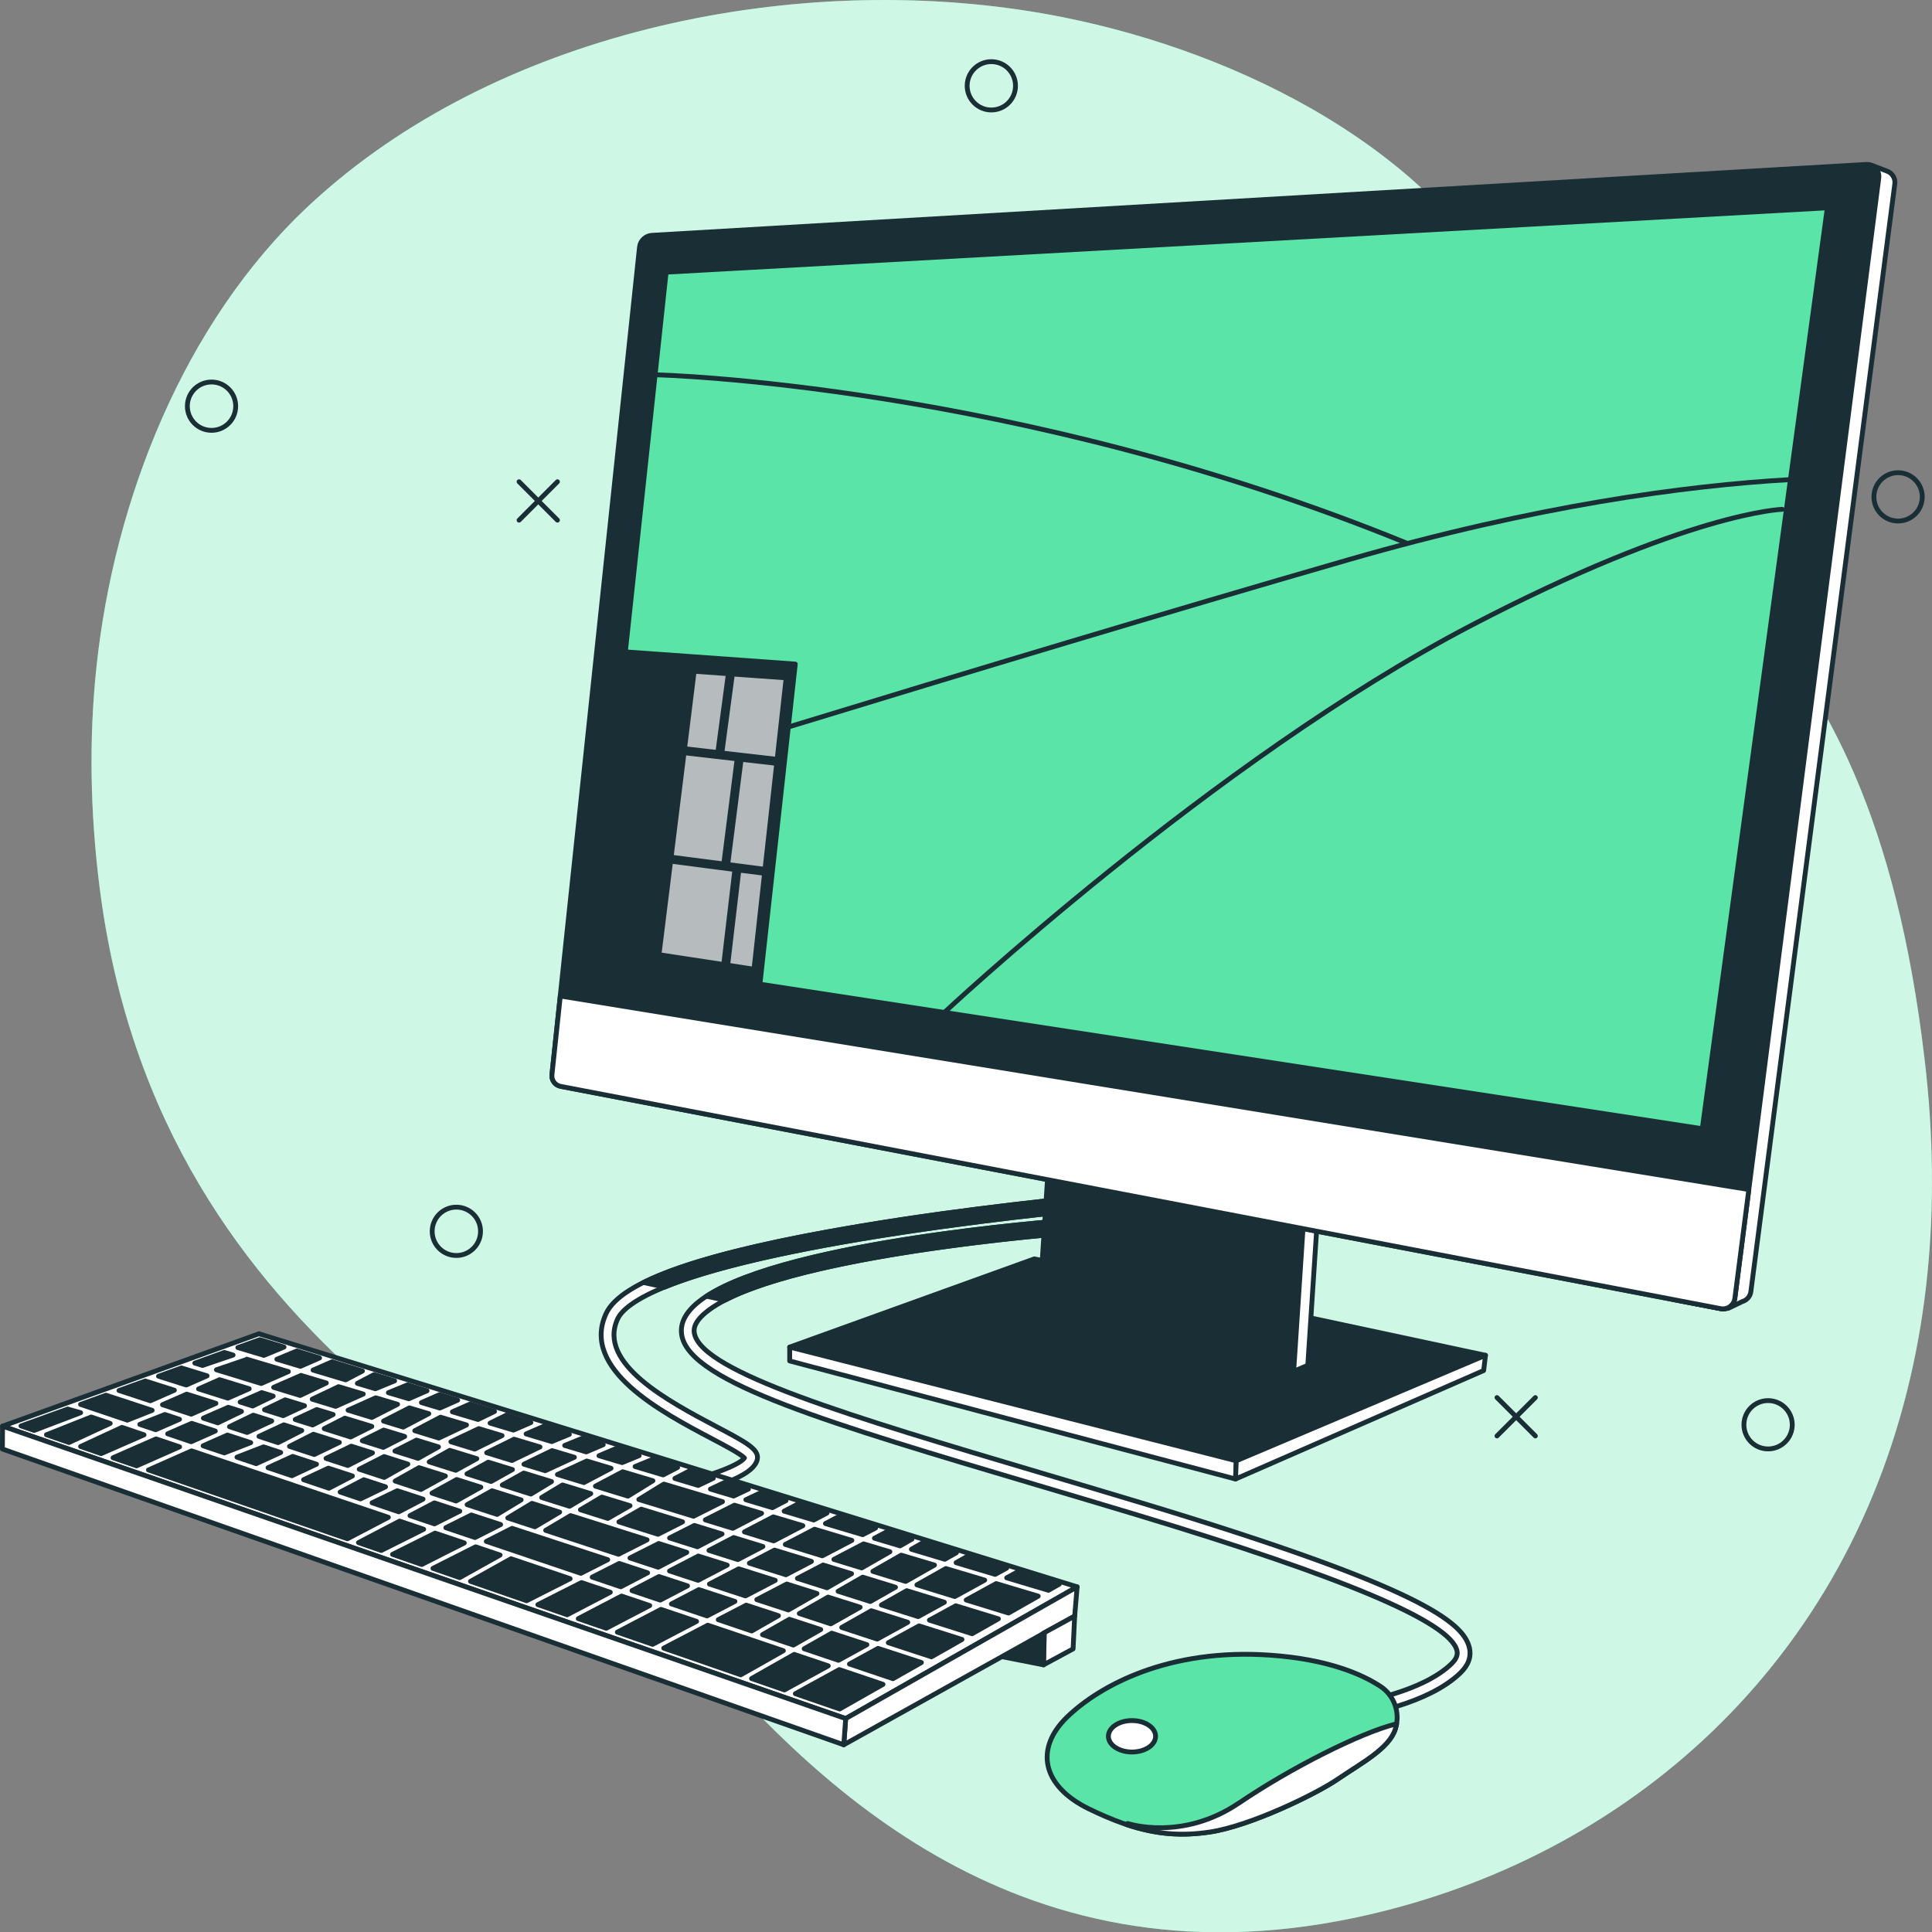 <?xml version="1.0" encoding="UTF-8"?>
<svg id="Layer_1" xmlns="http://www.w3.org/2000/svg" viewBox="0 0 400.5 400.55">
  <rect x="0" y="0" width="400.5" height="400.55" fill="#808080" stroke="none"/>
  <defs>
    <style>
      .cls-1 {
        fill: #1a2e35;
      }

      .cls-1, .cls-2, .cls-3, .cls-4, .cls-5 {
        stroke: #1a2e35;
        stroke-linecap: round;
        stroke-linejoin: round;
      }

      .cls-2, .cls-6 {
        fill: #5ae4a7;
      }

      .cls-3 {
        fill: none;
      }

      .cls-4, .cls-7 {
        fill: #fff;
      }

      .cls-5 {
        fill: #b6bcbe;
      }

      .cls-7 {
        opacity: .7;
      }
    </style>
  </defs>
  <g>
    <path class="cls-6" d="M220.6,3.62c36.47,7.34,77.93,27.63,94.87,62.81,25.61,53.15,71.67,52.62,83.51,153.27,1.85,15.69,1.96,30.45.58,44.25-.74,7.42-1.92,14.56-3.51,21.41-14.3,62.2-61.49,101.01-115.57,112.26-71.12,14.81-113.28-29.71-138.48-59-25.2-29.29-108.96-56.04-121.38-154.9-1.89-15.07-2.23-30.36-.62-45.48,3.66-34.52,18.07-71.32,43.9-95.5,1.94-1.82,3.94-3.57,6-5.28C110.08,4.2,170.88-6.39,220.6,3.62Z"/>
    <path class="cls-7" d="M220.6,3.62c36.47,7.34,77.93,27.63,94.87,62.81,25.61,53.15,71.67,52.62,83.51,153.27,1.85,15.69,1.96,30.45.58,44.25-.74,7.42-1.92,14.56-3.51,21.41-14.3,62.2-61.49,101.01-115.57,112.26-71.12,14.81-113.28-29.71-138.48-59-25.2-29.29-108.96-56.04-121.38-154.9-1.89-15.07-2.23-30.36-.62-45.48,3.66-34.52,18.07-71.32,43.9-95.5,1.94-1.82,3.94-3.57,6-5.28C110.08,4.2,170.88-6.39,220.6,3.62Z"/>
  </g>
  <g>
    <line class="cls-3" x1="107.6" y1="99.86" x2="115.56" y2="107.83"/>
    <line class="cls-3" x1="115.56" y1="99.86" x2="107.6" y2="107.83"/>
  </g>
  <g>
    <line class="cls-3" x1="310.32" y1="289.71" x2="318.28" y2="297.67"/>
    <line class="cls-3" x1="318.28" y1="289.71" x2="310.32" y2="297.67"/>
  </g>
  <path class="cls-3" d="M48.86,84.2c0-2.77-2.24-5.01-5.01-5.01s-5.01,2.24-5.01,5.01,2.24,5.01,5.01,5.01,5.01-2.24,5.01-5.01Z"/>
  <path class="cls-3" d="M210.51,17.79c0-2.77-2.24-5.01-5.01-5.01s-5.01,2.24-5.01,5.01,2.24,5.01,5.01,5.01,5.01-2.24,5.01-5.01Z"/>
  <circle class="cls-3" cx="366.52" cy="295.35" r="5.01"/>
  <path class="cls-3" d="M99.61,255.25c0-2.77-2.24-5.01-5.01-5.01s-5.01,2.24-5.01,5.01,2.24,5.01,5.01,5.01,5.01-2.24,5.01-5.01Z"/>
  <path class="cls-3" d="M398.48,103c0-2.77-2.24-5.01-5.01-5.01s-5.01,2.24-5.01,5.01,2.24,5.01,5.01,5.01,5.01-2.24,5.01-5.01Z"/>
  <g>
    <g>
      <path class="cls-4" d="M282.16,355.47l-.4-2.62c.13-.02,12.97-2.02,19.11-7.93,1.32-1.27,1.28-2.18,1.15-2.76-1.42-5.9-23.13-15.1-66.37-28.14-7.12-2.15-14.02-4.2-20.63-6.16-43.17-12.81-71.69-21.28-73.66-30.89-.49-2.4.59-4.73,3.22-6.91,14.96-12.43,74.52-16.93,77.05-17.12l.19,2.65c-.61.04-61.24,4.63-75.55,16.51-2.74,2.27-2.42,3.83-2.32,4.34,1.65,8.05,32.62,17.24,71.82,28.88,6.61,1.96,13.51,4.01,20.64,6.16,57.75,17.42,66.9,24.74,68.18,30.06.45,1.88-.18,3.66-1.89,5.29-6.75,6.49-19.99,8.55-20.55,8.64Z"/>
      <path class="cls-1" d="M146.46,268.7l3.83.83c19.16-9.98,70.97-13.89,71.53-13.93l-.19-2.65c-2.43.18-57.67,4.36-75.17,15.75Z"/>
    </g>
    <g>
      <path class="cls-2" d="M289.28,358.31c1.01-3.27-.24-6.84-3.1-8.72-3.86-2.53-10.88-5.62-22.79-6.47-21.08-1.51-35.39,6.27-42.16,12.8-6.78,6.53-5.27,14.31,4.52,19.07,9.79,4.77,16.82,6.02,25.1,4.77,8.28-1.25,21.84-7.78,26.6-11.04,4.77-3.26,10.54-6.27,11.8-10.29.01-.04.02-.08.04-.12Z"/>
      <path class="cls-4" d="M256.86,373.74c-11.8,8.03-23.09,4.27-23.09,4.27l-.26.22c6.11,2.04,11.4,2.44,17.33,1.54,8.28-1.25,21.84-7.78,26.6-11.04,4.77-3.26,10.54-6.27,11.8-10.29.01-.04.02-.08.04-.12.1-.32.17-.65.23-.98-7.43,1.8-22.2,9.3-32.64,16.41Z"/>
    </g>
    <path class="cls-4" d="M239.55,359.93c0,1.8-2.19,3.26-4.89,3.26s-4.89-1.46-4.89-3.26,2.19-3.26,4.89-3.26,4.89,1.46,4.89,3.26Z"/>
  </g>
  <g>
    <g>
      <path class="cls-4" d="M140.93,310.03l-.54-2.6c7.94-1.64,13.19-4.02,13.93-5.2-.81-.86-4.21-2.66-6.99-4.12-10.12-5.34-27.06-14.29-21.68-25.83,3.15-6.76,20.3-12.67,52.43-18.06,23.31-3.92,46.05-6.02,46.28-6.04l.24,2.64c-.23.02-22.88,2.11-46.1,6.01-40.34,6.78-48.93,13.29-50.46,16.57-4.32,9.25,10.63,17.14,20.51,22.36,6.01,3.17,8.75,4.62,8.46,6.63-.57,4-11.45,6.67-16.1,7.64Z"/>
      <path class="cls-1" d="M224.37,248.18c-.23.02-22.97,2.12-46.28,6.04-21.53,3.62-36.32,7.46-44.7,11.64l4.4.95c7.26-2.97,19.66-6.44,40.73-9.98,23.21-3.9,45.87-5.99,46.1-6.01l-.24-2.64Z"/>
    </g>
    <g>
      <polygon class="cls-4" points="223.29 328.95 175.31 356.26 .53 295.64 53.68 276.49 223.29 328.95"/>
      <g>
        <polygon class="cls-1" points="146.21 315.07 151.91 316.82 157.88 313.71 152.24 312.02 146.21 315.07"/>
        <polygon class="cls-1" points="137.36 307.8 132.42 310.84 143.77 314.32 149.78 311.29 137.64 307.65 137.36 307.8"/>
        <polygon class="cls-1" points="154.32 317.56 160.39 319.43 166.43 316.27 160.3 314.44 154.32 317.56"/>
        <polygon class="cls-1" points="115.55 305.66 121.04 307.34 126.67 304.37 121.63 302.86 115.55 305.66"/>
        <polygon class="cls-1" points="123.43 308.08 130.17 310.15 135.35 306.96 129.08 305.09 123.43 308.08"/>
        <polygon class="cls-1" points="150.75 324.45 144.75 322.56 138.79 325.66 144.71 327.6 150.75 324.45"/>
        <polygon class="cls-1" points="162.79 320.16 170.46 322.52 176.59 319.32 168.86 317 162.79 320.16"/>
        <polygon class="cls-1" points="100.88 301.15 106.12 302.76 111.94 299.95 106.56 298.34 100.88 301.15"/>
        <polygon class="cls-1" points="169.36 330.34 163.09 328.36 156.88 331.6 163.43 333.74 169.36 330.34"/>
        <polygon class="cls-1" points="176.53 326.23 170.63 324.42 165.3 327.2 171.44 329.15 176.53 326.23"/>
        <polygon class="cls-1" points="172.86 323.26 178.63 325.03 184.48 321.68 179.02 320.04 172.86 323.26"/>
        <polygon class="cls-1" points="160.71 327.61 153.13 325.21 147.06 328.37 154.54 330.83 160.71 327.61"/>
        <polygon class="cls-1" points="193.72 324.44 186.81 322.38 180.95 325.74 187.75 327.83 193.72 324.44"/>
        <polygon class="cls-1" points="185.63 329.03 178.84 326.94 173.73 329.87 180.41 331.99 185.63 329.03"/>
        <polygon class="cls-1" points="114.37 300.74 108.61 303.53 113.02 304.88 119.07 302.09 114.46 300.71 114.37 300.74"/>
        <polygon class="cls-1" points="32.27 296.38 37.21 294.22 34.17 293.22 28.98 295.27 32.27 296.38"/>
        <polygon class="cls-1" points="33.68 291.2 39.64 293.16 44.76 290.91 38.7 289 33.68 291.2"/>
        <polygon class="cls-1" points="41.16 287.92 47.22 289.84 51.66 287.89 45.52 286 41.16 287.92"/>
        <polygon class="cls-1" points="58.19 301.1 54.63 299.93 49.12 302.07 53.11 303.42 58.19 301.1"/>
        <polygon class="cls-1" points="44.63 296.65 39.73 295.05 34.76 297.22 39.63 298.87 44.63 296.65"/>
        <polygon class="cls-1" points="49.78 290.64 52.37 291.47 56.63 289.41 54.25 288.68 49.78 290.64"/>
        <polygon class="cls-1" points="51.98 299.06 47.14 297.48 42.1 299.71 46.5 301.19 51.98 299.06"/>
        <polygon class="cls-1" points="93.47 298.88 98.42 300.4 104.08 297.6 99.24 296.15 93.47 298.88"/>
        <polygon class="cls-1" points="79.51 294.59 83.58 295.84 88.89 293.05 84.86 291.85 79.51 294.59"/>
        <polygon class="cls-1" points="58.7 293.47 63.13 291.41 59.11 290.18 54.83 292.24 58.7 293.47"/>
        <polygon class="cls-1" points="85.98 296.58 90.96 298.11 96.71 295.39 91.32 293.78 85.98 296.58"/>
        <polygon class="cls-1" points="77.82 289.79 72.15 292.33 77.08 293.84 82.42 291.11 77.9 289.76 77.82 289.79"/>
        <polygon class="cls-1" points="64.72 290.05 69.58 291.54 75.3 288.98 70.18 287.45 64.72 290.05"/>
        <polygon class="cls-1" points="56.73 287.6 62.22 289.28 67.65 286.69 62.39 285.12 56.73 287.6"/>
        <polygon class="cls-1" points="128.29 315.49 136.4 318.06 141.5 315.48 132.93 312.84 128.29 315.49"/>
        <polygon class="cls-1" points="138.8 318.82 144.58 320.65 149.68 317.99 143.94 316.22 138.8 318.82"/>
        <polygon class="cls-1" points="168.22 323.68 160.56 321.33 155.34 324.05 162.92 326.45 168.22 323.68"/>
        <polygon class="cls-1" points="146.96 321.4 152.96 323.3 158.15 320.59 152.08 318.73 146.96 321.4"/>
        <polygon class="cls-1" points="65.61 303.53 60.67 301.91 55.56 304.25 60.51 305.92 65.61 303.53"/>
        <polygon class="cls-1" points="104.12 307.84 110.05 309.72 114.33 307.13 108.57 305.36 104.12 307.84"/>
        <polygon class="cls-1" points="112.29 310.43 118.06 312.25 122.47 309.63 116.6 307.83 112.29 310.43"/>
        <polygon class="cls-1" points="120.32 312.97 126 314.77 130.61 312.13 124.76 310.34 120.32 312.97"/>
        <polygon class="cls-1" points="62.56 296.55 58.83 295.36 53.68 297.76 57.64 299.06 62.56 296.55"/>
        <polygon class="cls-1" points="54.14 286.8 59.78 284.33 51.16 281.75 51.17 281.8 44.86 283.95 54.14 286.8"/>
        <polygon class="cls-1" points="41.98 283.06 48.32 280.9 46.51 280.36 40.38 282.57 41.98 283.06"/>
        <polygon class="cls-1" points="208.68 327.08 217.34 329.67 219.59 328.39 211.05 325.78 208.68 327.08"/>
        <polygon class="cls-1" points="56.33 294.57 52.51 293.36 47.57 295.75 51.22 296.95 56.33 294.57"/>
        <polygon class="cls-1" points="96.8 305.53 101.8 307.11 106.23 304.64 101.21 303.1 96.8 305.53"/>
        <polygon class="cls-1" points="42.16 293.98 45.14 294.96 50.06 292.59 47.32 291.72 42.16 293.98"/>
        <polygon class="cls-1" points="88.97 303.05 94.47 304.79 98.85 302.38 93.23 300.65 88.97 303.05"/>
        <polygon class="cls-1" points="84.55 303.51 79.62 301.94 74.46 304.57 79.64 306.27 84.55 303.51"/>
        <polygon class="cls-1" points="92.33 305.97 86.86 304.24 81.92 307.02 87.25 308.77 92.33 305.97"/>
        <polygon class="cls-1" points="108.03 310.93 102 309.03 96.83 311.91 103.04 313.94 108.03 310.93"/>
        <polygon class="cls-1" points="142.37 321.8 136.55 319.96 130.59 322.97 136.44 324.89 142.37 321.8"/>
        <polygon class="cls-1" points="116.02 313.46 110.27 311.64 105.26 314.67 110.88 316.51 116.02 313.46"/>
        <polygon class="cls-1" points="134.14 319.2 118.28 314.18 113.11 317.24 128.21 322.2 134.14 319.2"/>
        <polygon class="cls-1" points="99.68 308.29 94.66 306.7 89.55 309.52 94.54 311.16 99.68 308.29"/>
        <polygon class="cls-1" points="75.1 298.66 79.46 300.04 83.89 297.78 79.53 296.45 75.1 298.66"/>
        <polygon class="cls-1" points="67.21 296.16 72.68 297.89 77.08 295.69 71.49 293.98 67.21 296.16"/>
        <polygon class="cls-1" points="77.22 301.18 72.82 299.79 67.58 302.32 72.1 303.8 77.22 301.18"/>
        <polygon class="cls-1" points="81.86 300.8 86.66 302.32 90.9 299.94 86.32 298.53 81.86 300.8"/>
        <polygon class="cls-1" points="61.2 294.26 64.81 295.4 69.06 293.23 65.66 292.19 61.2 294.26"/>
        <polygon class="cls-1" points="70.36 299.01 64.97 297.31 60.01 299.83 65.15 301.52 70.36 299.01"/>
        <polygon class="cls-1" points="31.16 290.38 36.15 288.19 30.12 286.28 24.67 288.25 31.16 290.38"/>
        <polygon class="cls-1" points="80.51 314.54 53.21 305.32 53.19 305.33 53.18 305.31 39.71 300.76 30.77 304.72 72.02 318.99 80.51 314.54"/>
        <polygon class="cls-1" points="14.3 299.03 22.85 295.07 18.9 293.74 9.63 297.42 14.3 299.03"/>
        <polygon class="cls-1" points="29.86 297.44 25.28 295.89 16.71 299.86 20.97 301.33 29.86 297.44"/>
        <polygon class="cls-1" points="37.23 299.93 32.35 298.28 23.43 302.19 28.31 303.87 37.23 299.93"/>
        <polygon class="cls-1" points="103.67 322.36 98.6 320.65 89.75 325.12 95.29 327.04 103.67 322.36"/>
        <polygon class="cls-1" points="87.83 317.01 82.83 315.32 74.31 319.78 79.03 321.41 87.83 317.01"/>
        <polygon class="cls-1" points="96.25 319.85 90.19 317.81 81.37 322.22 87.42 324.32 96.25 319.85"/>
        <polygon class="cls-1" points="71.65 286.04 75.14 284.21 68.85 282.29 64.9 284.02 71.65 286.04"/>
        <polygon class="cls-1" points="74.08 286.77 77.81 287.89 81.81 286.25 77.55 284.95 74.08 286.77"/>
        <polygon class="cls-1" points="118.19 327.26 105.93 323.12 97.53 327.81 109.16 331.83 118.19 327.26"/>
        <polygon class="cls-1" points="80.51 288.7 84.74 289.96 88.53 288.31 84.48 287.07 80.51 288.7"/>
        <polygon class="cls-1" points="18.85 291.85 18.9 291.83 18.91 291.87 26.39 294.4 31.54 292.36 21.97 289.22 16.7 291.13 18.85 291.85"/>
        <polygon class="cls-1" points="57.39 281.77 62.28 283.24 66.25 281.5 61.53 280.05 57.39 281.77"/>
        <polygon class="cls-1" points="42.93 285.21 37.61 283.57 32.86 285.29 38.6 287.11 42.93 285.21"/>
        <polygon class="cls-1" points="179.71 340.94 172.41 338.55 166.7 341.78 173.81 344.18 179.71 340.94"/>
        <polygon class="cls-1" points="206.5 328.27 200.29 331.68 209.07 334.38 215.22 330.88 206.5 328.27"/>
        <polygon class="cls-1" points="54.71 280.97 58.88 279.24 53.86 277.71 49.3 279.35 54.71 280.97"/>
        <polygon class="cls-1" points="198.13 332.87 192.66 335.86 201.52 338.67 206.96 335.58 198.13 332.87"/>
        <polygon class="cls-1" points="173.98 346.1 164.87 351.1 174.06 354.27 183.05 349.16 173.98 346.1"/>
        <polygon class="cls-1" points="190.51 337.04 184.14 340.53 193.08 343.46 199.42 339.86 190.51 337.04"/>
        <polygon class="cls-1" points="16.72 292.85 14.03 292.09 4.35 295.59 7.07 296.53 16.72 292.85"/>
        <polygon class="cls-1" points="171.7 345.33 164.64 342.95 155.79 347.96 162.61 350.32 171.7 345.33"/>
        <polygon class="cls-1" points="144.4 336.11 137.01 333.62 127.97 338.34 135.29 340.87 144.4 336.11"/>
        <polygon class="cls-1" points="162.39 342.19 156.01 340.03 155.85 340.13 155.75 339.94 146.72 336.9 137.59 341.66 153.56 347.19 162.39 342.19"/>
        <polygon class="cls-1" points="134.69 332.83 128.84 330.86 119.87 335.54 125.67 337.54 134.69 332.83"/>
        <polygon class="cls-1" points="191.01 344.64 182.02 341.7 176.09 344.95 185.11 347.99 191.01 344.64"/>
        <polygon class="cls-1" points="87.36 290.75 91.17 291.89 94.88 290.25 91.12 289.1 87.36 290.75"/>
        <polygon class="cls-1" points="126.52 330.07 120.54 328.06 111.49 332.64 117.57 334.74 126.52 330.07"/>
        <polygon class="cls-1" points="131.65 304.01 137.47 305.75 140.47 304.19 135.16 302.57 131.65 304.01"/>
        <polygon class="cls-1" points="161.37 334.93 154.69 332.74 148.89 335.76 155.82 338.1 161.37 334.93"/>
        <polygon class="cls-1" points="142.52 328.75 136.6 326.81 131.01 329.73 136.86 331.7 142.52 328.75"/>
        <polygon class="cls-1" points="204.13 327.56 196.07 325.15 190.07 328.54 197.93 330.96 204.13 327.56"/>
        <polygon class="cls-1" points="170.14 337.8 163.63 335.67 158.06 338.86 164.46 341.02 170.14 337.8"/>
        <polygon class="cls-1" points="195.77 332.14 187.96 329.74 182.71 332.71 190.33 335.12 195.77 332.14"/>
        <polygon class="cls-1" points="178.31 333.18 171.65 331.07 165.69 334.48 172.22 336.62 178.31 333.18"/>
        <polygon class="cls-1" points="188.18 336.3 180.61 333.9 174.49 337.37 181.84 339.78 188.18 336.3"/>
        <polygon class="cls-1" points="152.35 331.97 144.87 329.52 139.18 332.49 146.57 334.98 152.35 331.97"/>
        <polygon class="cls-1" points="87.7 310.77 82.35 309.02 77.13 311.53 82.67 313.4 87.7 310.77"/>
        <polygon class="cls-1" points="95.31 313.27 90.04 311.54 84.99 314.19 90.06 315.9 95.31 313.27"/>
        <polygon class="cls-1" points="79.92 308.22 75.41 306.74 70.51 309.3 74.73 310.72 79.92 308.22"/>
        <polygon class="cls-1" points="125.98 323.32 106.15 316.82 100.81 319.53 120.41 326.15 125.98 323.32"/>
        <polygon class="cls-1" points="134.25 326.04 128.36 324.1 122.76 326.94 128.69 328.94 134.25 326.04"/>
        <polygon class="cls-1" points="103.78 316.04 97.7 314.05 92.42 316.69 98.46 318.73 103.78 316.04"/>
        <polygon class="cls-1" points="109.06 297.25 114.37 298.84 118.03 297.33 112.65 295.69 109.06 297.25"/>
        <polygon class="cls-1" points="117.06 299.64 121.52 300.98 125.05 299.48 120.7 298.15 117.06 299.64"/>
        <polygon class="cls-1" points="124.17 301.77 128.96 303.2 132.49 301.75 127.67 300.28 124.17 301.77"/>
        <polygon class="cls-1" points="139.9 306.48 144.75 307.93 144.74 307.93 147.86 306.45 142.88 304.93 139.9 306.48"/>
        <polygon class="cls-1" points="73.06 305.97 68.07 304.34 62.93 306.74 68.18 308.51 73.06 305.97"/>
        <polygon class="cls-1" points="101.59 295.01 106.44 296.46 110.05 294.89 104.99 293.34 101.59 295.01"/>
        <polygon class="cls-1" points="93.78 292.67 99.09 294.26 102.52 292.59 97.46 291.04 93.78 292.67"/>
        <polygon class="cls-1" points="181.27 318.87 186.59 320.46 189.05 319.05 183.92 317.48 181.27 318.87"/>
        <polygon class="cls-1" points="171.11 315.83 178.84 318.14 181.52 316.75 173.84 314.4 171.11 315.83"/>
        <polygon class="cls-1" points="208.69 325.06 200.6 322.58 198.2 323.94 206.3 326.37 208.69 325.06"/>
        <polygon class="cls-1" points="188.93 321.16 195.85 323.24 198.27 321.87 191.37 319.76 188.93 321.16"/>
        <polygon class="cls-1" points="147.27 308.69 152.08 310.13 155.15 308.68 150.38 307.22 147.27 308.69"/>
        <polygon class="cls-1" points="154.61 310.89 160.12 312.54 162.94 311.07 157.66 309.45 154.61 310.89"/>
        <polygon class="cls-1" points="162.55 313.26 168.68 315.1 171.43 313.66 165.35 311.8 162.55 313.26"/>
      </g>
      <polygon class="cls-4" points="175.31 356.26 174.91 361.69 222.78 335.01 223.29 328.95 175.31 356.26"/>
      <polygon class="cls-4" points="216.32 338.54 216.32 345.12 222.45 341.81 222.78 335.01 216.32 338.54"/>
      <polygon class="cls-1" points="216.32 345.12 207.87 343.46 216.49 338.54 216.32 345.12"/>
      <polygon class="cls-4" points="174.91 361.69 .5 300.38 .53 295.64 175.31 356.26 174.91 361.69"/>
    </g>
  </g>
  <g>
    <g>
      <g>
        <polygon class="cls-1" points="214.42 260.96 163.7 279.25 256.28 302.82 307.94 280.95 214.42 260.96"/>
        <polygon class="cls-4" points="163.7 279.25 163.7 282.12 256.12 306.6 256.28 302.82 163.7 279.25"/>
        <polygon class="cls-4" points="256.28 302.82 307.94 280.95 307.56 284.11 256.12 306.6 256.28 302.82"/>
      </g>
      <polygon class="cls-4" points="220.39 238.15 218.3 270.5 215.38 271.75 268.18 284.27 271.1 283.02 273.4 247.96 220.39 238.15"/>
      <polygon class="cls-1" points="217.47 239.4 215.38 271.75 268.18 284.27 270.47 249.21 217.47 239.4"/>
      <g>
        <path class="cls-4" d="M391.12,35.45l-3.16-1.2-4.42.27-.37,1.21-246.55,14.68c-1.35.08-2.44,1.12-2.58,2.46l-16.3,168.52c-.12,1.15.66,2.21,1.8,2.42l229.91,44.05-2.55,1.53,10.19,1.98,1.19-.16,2.88-1.39c.93-.27,1.66-1.05,1.79-2.07l29.84-229.63c.16-1.22-.6-2.31-1.68-2.67Z"/>
        <path class="cls-1" d="M132.57,51.24l-18.16,171.53c-.12,1.15.66,2.21,1.8,2.42l240.47,46.08c1.41.27,2.76-.71,2.95-2.13l29.84-232.24c.2-1.55-1.06-2.9-2.62-2.81l-251.7,14.69c-1.35.08-2.44,1.12-2.58,2.46Z"/>
        <polygon class="cls-2" points="138.09 56.42 122.81 198.69 352.88 233.98 378.8 43.08 138.09 56.42"/>
        <g>
          <path class="cls-3" d="M163.43,150.71c36.82-11.27,78.05-23.69,116.15-34.69,38.6-11.15,69.65-15.35,91.37-16.59"/>
          <path class="cls-3" d="M136.03,77.7s74.34,1.72,155.55,34.88"/>
          <path class="cls-3" d="M195.11,210.48s56.44-52.97,109.91-80.85c45.03-23.49,64.43-24.05,64.43-24.05"/>
        </g>
        <path class="cls-4" d="M116.21,225.2l240.47,46.08c1.41.27,2.76-.71,2.95-2.13l2.9-22.56-246.38-40.12-1.73,16.31c-.12,1.15.66,2.21,1.8,2.42Z"/>
      </g>
    </g>
    <g>
      <polygon class="cls-1" points="122.81 198.69 157.53 204.02 164.86 137.66 129.64 135.13 122.81 198.69"/>
      <g>
        <polygon class="cls-5" points="161.01 158.25 153.64 157.4 150.86 179.21 158.58 180.21 161.01 158.25"/>
        <path class="cls-5" d="M149.65,155.94c0,.06-.03.11-.05.15l11.5,1.32,1.87-16.89-11.14-.8-2.17,16.21Z"/>
        <polygon class="cls-5" points="150.03 179.1 152.81 157.31 141.81 156.04 139.12 177.69 150.03 179.1"/>
        <polygon class="cls-5" points="152.34 180.25 139.02 178.52 136.61 197.9 150.02 199.95 152.34 180.25"/>
        <path class="cls-5" d="M148.84,156c-.02-.06-.02-.11-.02-.18l2.17-16.16-7.09-.51-1.99,16.05,6.93.8Z"/>
        <polygon class="cls-5" points="153.17 180.36 150.85 200.08 156.3 200.92 158.49 181.04 153.17 180.36"/>
      </g>
    </g>
  </g>
</svg>